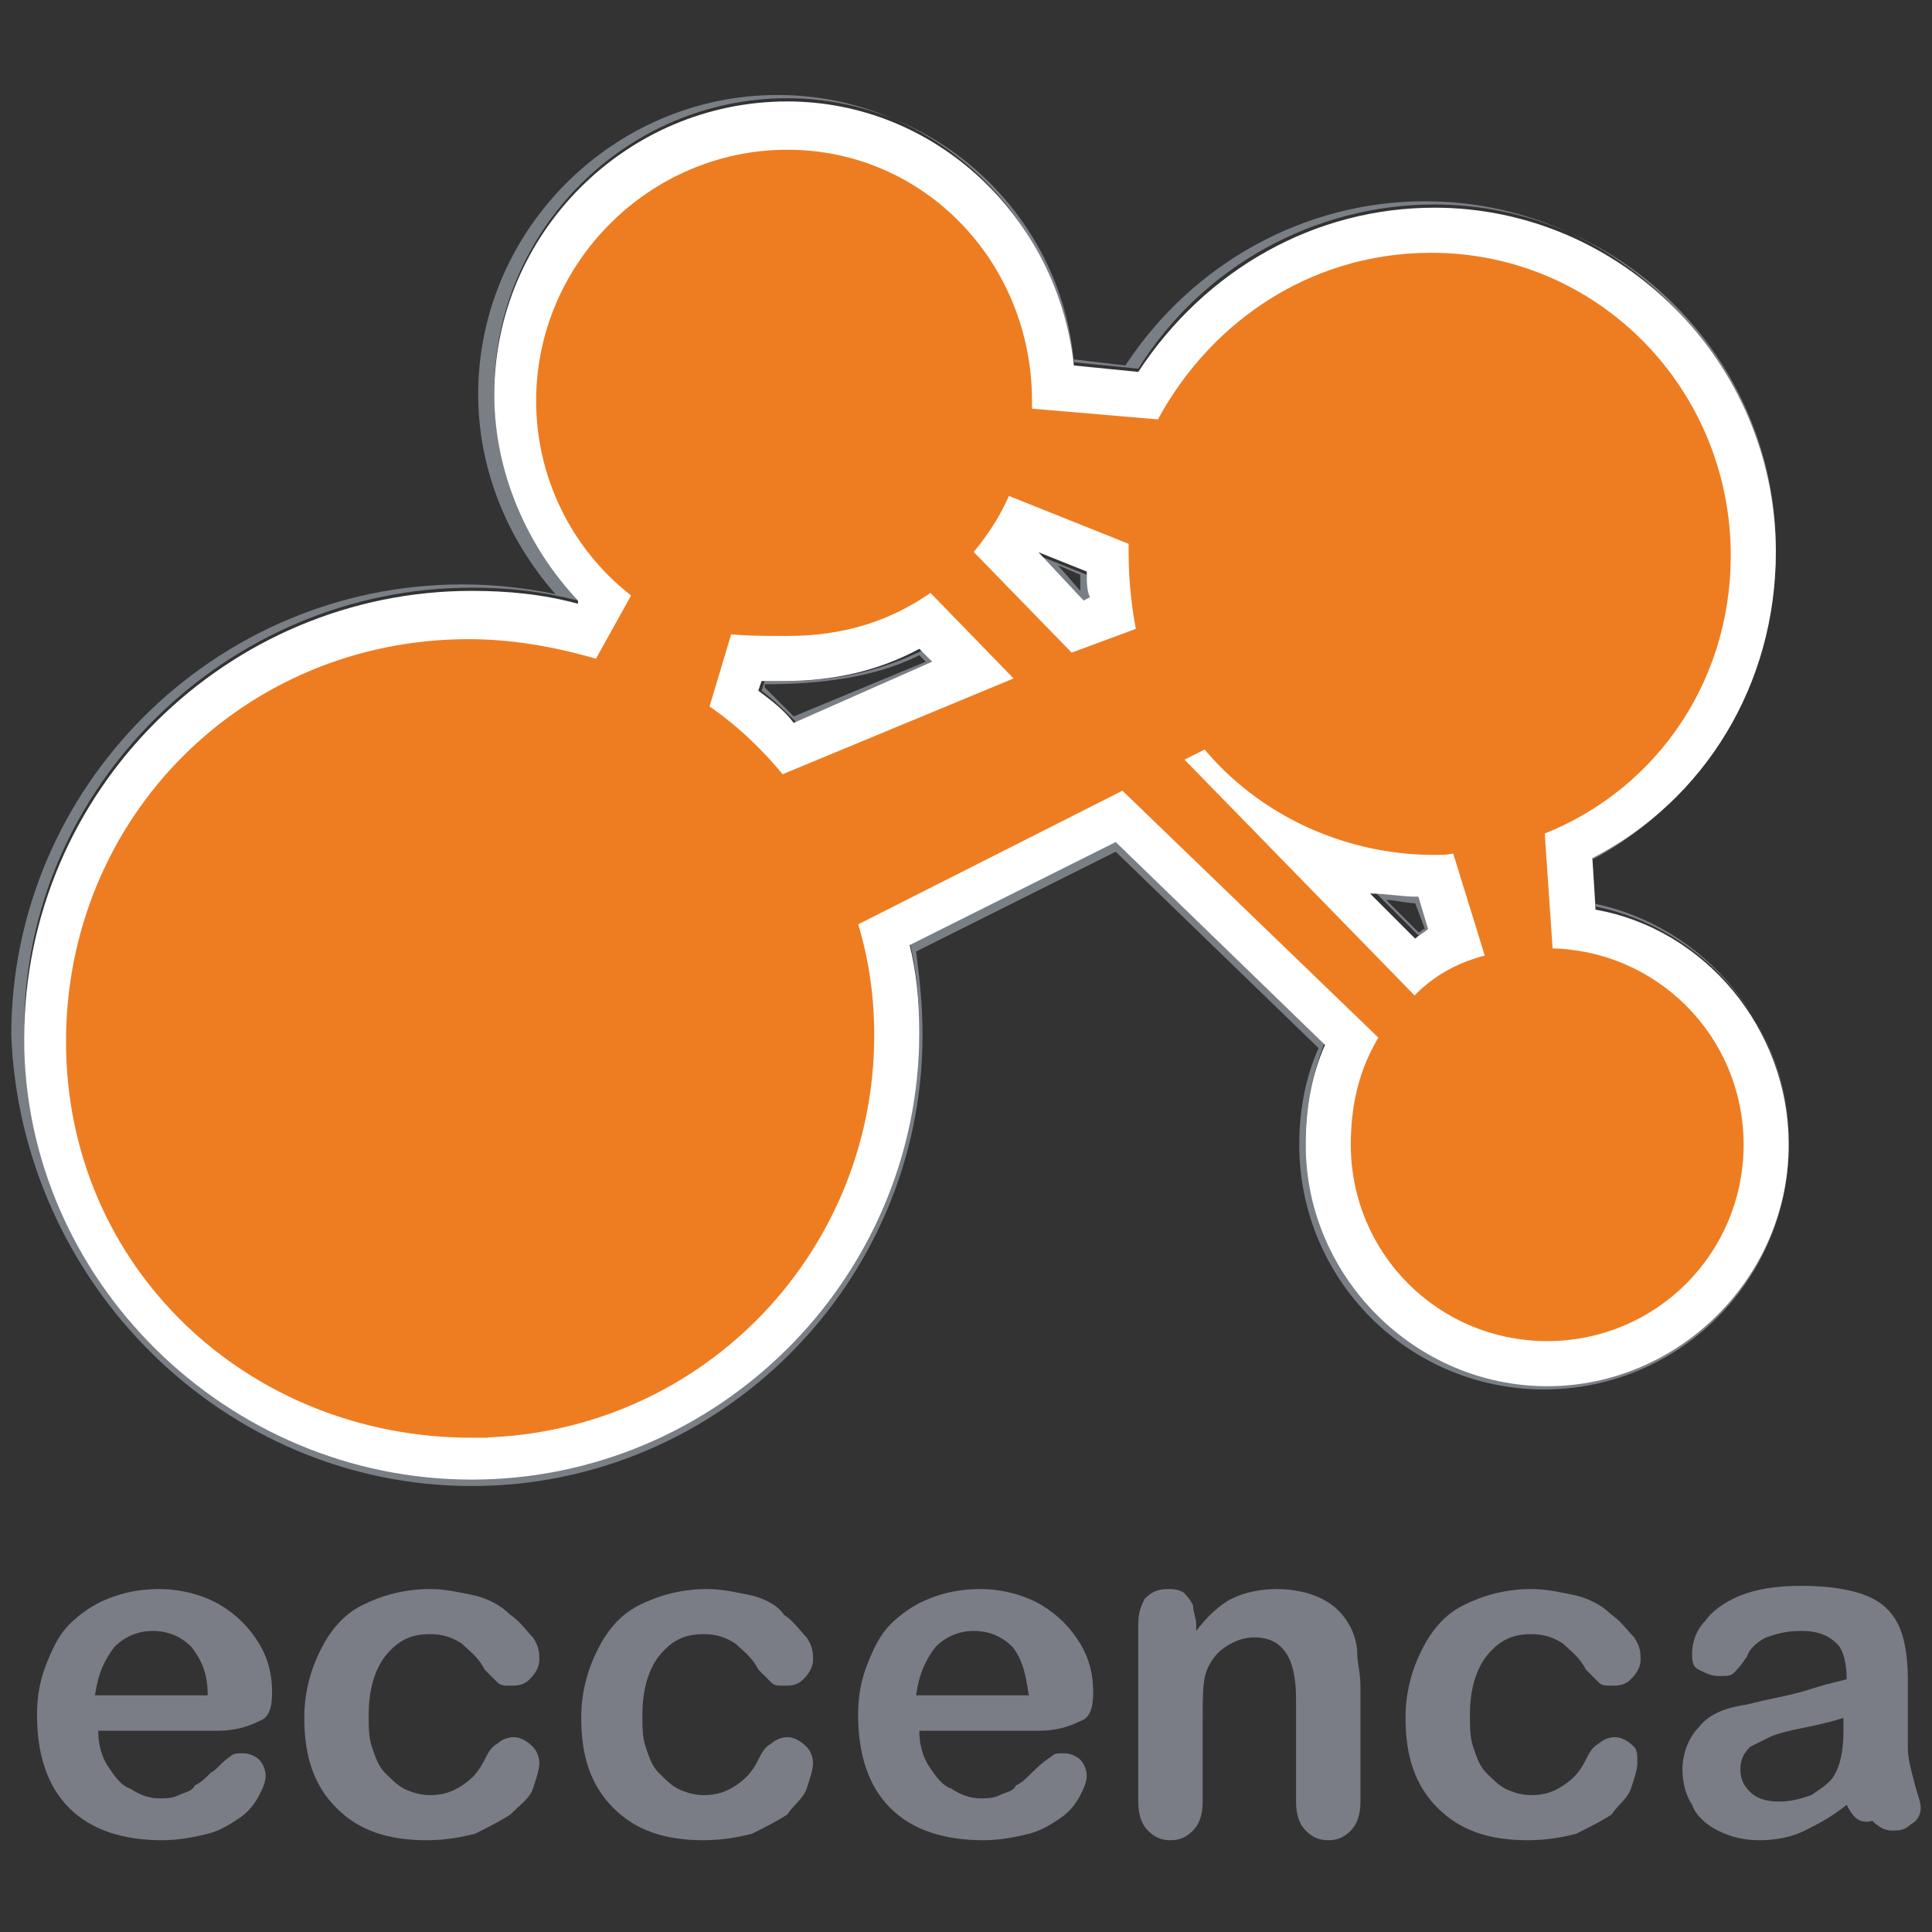 <?xml version="1.0" encoding="UTF-8" standalone="no"?>
<!-- Generator: Adobe Illustrator 23.0.2, SVG Export Plug-In . SVG Version: 6.00 Build 0)  -->

<svg
   xmlns:dc="http://purl.org/dc/elements/1.1/"
   xmlns:cc="http://creativecommons.org/ns#"
   xmlns:rdf="http://www.w3.org/1999/02/22-rdf-syntax-ns#"
   xmlns:svg="http://www.w3.org/2000/svg"
   xmlns="http://www.w3.org/2000/svg"
   xmlns:sodipodi="http://sodipodi.sourceforge.net/DTD/sodipodi-0.dtd"
   xmlns:inkscape="http://www.inkscape.org/namespaces/inkscape"
   version="1.1"
   id="Ebene_1"
   x="0px"
   y="0px"
   viewBox="0 0 60 60"
   xml:space="preserve"
   sodipodi:docname="eccenca_h.svg"
   width="60"
   height="60"
   inkscape:version="0.92.4 (5da689c313, 2019-01-14)"><rect x="0" y="0" width="60" height="60" fill="#333333" stroke="none"/><defs
   id="defs219" /><sodipodi:namedview
   pagecolor="#ffffff"
   bordercolor="#666666"
   borderopacity="1"
   objecttolerance="10"
   gridtolerance="10"
   guidetolerance="10"
   inkscape:pageopacity="0"
   inkscape:pageshadow="2"
   inkscape:window-width="1920"
   inkscape:window-height="1025"
   id="namedview217"
   showgrid="false"
   fit-margin-top="0"
   fit-margin-left="0"
   fit-margin-right="0"
   fit-margin-bottom="0"
   inkscape:zoom="1.18"
   inkscape:cx="-196.99831"
   inkscape:cy="57.1"
   inkscape:window-x="1920"
   inkscape:window-y="27"
   inkscape:window-maximized="1"
   inkscape:current-layer="Ebene_1" />
<style
   type="text/css"
   id="style2">
	.st0{fill:#7A7D86;}
	.st1{fill:none;}
	.st2{fill:#7A7F86;}
	.st3{fill:#FFFFFF;}
	.st4{fill:#EE7D21;stroke:#EE7D21;stroke-miterlimit:10;}
	.st5{fill:#EE7D21;}
</style>

<g
   id="g214"
   transform="translate(-62.75,-99.95)">
	<g
   id="g142">
		<path
   class="st0"
   d="m 69.5,153.7 h -3.7 c 0,0.4 0.1,0.8 0.3,1.1 0.2,0.3 0.4,0.6 0.7,0.7 0.3,0.2 0.6,0.3 0.9,0.3 0.2,0 0.4,0 0.6,-0.1 0.2,-0.1 0.4,-0.1 0.5,-0.3 0.2,-0.1 0.3,-0.2 0.5,-0.4 0.2,-0.1 0.3,-0.3 0.6,-0.5 0.1,-0.1 0.2,-0.1 0.4,-0.1 0.2,0 0.4,0.1 0.5,0.2 0.1,0.1 0.2,0.3 0.2,0.5 0,0.2 -0.1,0.4 -0.2,0.6 -0.1,0.2 -0.3,0.5 -0.6,0.7 -0.3,0.2 -0.6,0.4 -1,0.5 -0.4,0.1 -0.9,0.2 -1.4,0.2 -1.2,0 -2.2,-0.3 -2.9,-1 -0.7,-0.7 -1,-1.7 -1,-2.9 0,-0.6 0.1,-1.1 0.3,-1.6 0.2,-0.5 0.4,-0.9 0.7,-1.2 0.3,-0.3 0.7,-0.6 1.2,-0.8 0.5,-0.2 1,-0.3 1.6,-0.3 0.7,0 1.4,0.2 1.9,0.5 0.5,0.3 0.9,0.7 1.2,1.2 0.3,0.5 0.4,1 0.4,1.5 0,0.5 -0.1,0.8 -0.4,0.9 -0.4,0.2 -0.8,0.3 -1.3,0.3 m -3.8,-1.1 h 3.5 c 0,-0.7 -0.2,-1.1 -0.5,-1.5 -0.3,-0.3 -0.7,-0.5 -1.2,-0.5 -0.5,0 -0.9,0.2 -1.2,0.5 -0.3,0.4 -0.5,0.8 -0.6,1.5"
   id="path140"
   inkscape:connector-curvature="0"
   style="fill:#7a7d86" />
	</g>
	<g
   id="g146">
		<path
   class="st0"
   d="m 79.5,154.7 c 0,0.2 -0.1,0.5 -0.2,0.8 -0.1,0.3 -0.4,0.5 -0.7,0.8 -0.3,0.2 -0.7,0.4 -1.1,0.6 -0.4,0.1 -0.9,0.2 -1.5,0.2 -1.2,0 -2.1,-0.3 -2.8,-1 -0.7,-0.7 -1,-1.6 -1,-2.8 0,-0.8 0.2,-1.5 0.5,-2.1 0.3,-0.6 0.7,-1.1 1.3,-1.4 0.6,-0.3 1.3,-0.5 2.1,-0.5 0.5,0 0.9,0.1 1.4,0.2 0.4,0.1 0.8,0.3 1.1,0.6 0.3,0.2 0.5,0.5 0.7,0.7 0.2,0.3 0.2,0.5 0.2,0.7 0,0.2 -0.1,0.4 -0.3,0.6 -0.2,0.2 -0.4,0.2 -0.6,0.2 -0.2,0 -0.3,0 -0.4,-0.1 -0.1,-0.1 -0.2,-0.2 -0.4,-0.4 -0.2,-0.4 -0.5,-0.6 -0.7,-0.8 -0.3,-0.2 -0.6,-0.3 -1,-0.3 -0.6,0 -1,0.2 -1.4,0.7 -0.3,0.4 -0.5,1 -0.5,1.8 0,0.4 0,0.7 0.1,1 0.1,0.3 0.2,0.6 0.4,0.8 0.2,0.2 0.4,0.4 0.6,0.5 0.2,0.1 0.5,0.2 0.8,0.2 0.4,0 0.7,-0.1 1,-0.3 0.3,-0.2 0.5,-0.4 0.7,-0.8 0.1,-0.2 0.2,-0.4 0.4,-0.5 0.1,-0.1 0.3,-0.2 0.5,-0.2 0.2,0 0.4,0.1 0.6,0.3 0.1,0.1 0.2,0.3 0.2,0.5"
   id="path144"
   inkscape:connector-curvature="0"
   style="fill:#7a7d86" />
	</g>
	<g
   id="g150">
		<path
   class="st0"
   d="m 88,154.7 c 0,0.2 -0.1,0.5 -0.2,0.8 -0.1,0.3 -0.4,0.5 -0.6,0.8 -0.3,0.2 -0.7,0.4 -1.1,0.6 -0.4,0.1 -0.9,0.2 -1.5,0.2 -1.2,0 -2.1,-0.3 -2.8,-1 -0.7,-0.7 -1,-1.6 -1,-2.8 0,-0.8 0.2,-1.5 0.5,-2.1 0.3,-0.6 0.7,-1.1 1.3,-1.4 0.6,-0.3 1.3,-0.5 2.1,-0.5 0.5,0 0.9,0.1 1.4,0.2 0.4,0.1 0.8,0.3 1,0.6 0.3,0.2 0.5,0.5 0.7,0.7 0.2,0.3 0.2,0.5 0.2,0.7 0,0.2 -0.1,0.4 -0.3,0.6 -0.2,0.2 -0.4,0.2 -0.6,0.2 -0.2,0 -0.3,0 -0.4,-0.1 -0.1,-0.1 -0.2,-0.2 -0.4,-0.4 -0.2,-0.4 -0.5,-0.6 -0.7,-0.8 -0.3,-0.2 -0.6,-0.3 -1,-0.3 -0.6,0 -1,0.2 -1.4,0.7 -0.3,0.4 -0.5,1 -0.5,1.8 0,0.4 0,0.7 0.1,1 0.1,0.3 0.2,0.6 0.4,0.8 0.2,0.2 0.4,0.4 0.6,0.5 0.2,0.1 0.5,0.2 0.8,0.2 0.4,0 0.7,-0.1 1,-0.3 0.3,-0.2 0.5,-0.4 0.7,-0.8 0.1,-0.2 0.2,-0.4 0.4,-0.5 0.1,-0.1 0.3,-0.2 0.5,-0.2 0.2,0 0.4,0.1 0.6,0.3 0.1,0.1 0.2,0.3 0.2,0.5"
   id="path148"
   inkscape:connector-curvature="0"
   style="fill:#7a7d86" />
	</g>
	<g
   id="g154">
		<path
   class="st0"
   d="m 95,153.7 h -3.7 c 0,0.4 0.1,0.8 0.3,1.1 0.2,0.3 0.4,0.6 0.7,0.7 0.3,0.2 0.6,0.3 0.9,0.3 0.2,0 0.4,0 0.6,-0.1 0.2,-0.1 0.4,-0.1 0.5,-0.3 0.2,-0.1 0.3,-0.2 0.5,-0.4 0.1,-0.1 0.3,-0.3 0.6,-0.5 0.1,-0.1 0.2,-0.1 0.4,-0.1 0.2,0 0.4,0.1 0.5,0.2 0.1,0.1 0.2,0.3 0.2,0.5 0,0.2 -0.1,0.4 -0.2,0.6 -0.1,0.2 -0.3,0.5 -0.6,0.7 -0.3,0.2 -0.6,0.4 -1,0.5 -0.4,0.1 -0.9,0.2 -1.4,0.2 -1.2,0 -2.2,-0.3 -2.9,-1 -0.7,-0.7 -1,-1.7 -1,-2.9 0,-0.6 0.1,-1.1 0.3,-1.6 0.2,-0.5 0.4,-0.9 0.7,-1.2 0.3,-0.3 0.7,-0.6 1.2,-0.8 0.5,-0.2 1,-0.3 1.6,-0.3 0.7,0 1.4,0.2 1.9,0.5 0.5,0.3 0.9,0.7 1.2,1.2 0.3,0.5 0.4,1 0.4,1.5 0,0.5 -0.1,0.8 -0.4,0.9 -0.4,0.2 -0.8,0.3 -1.3,0.3 m -3.8,-1.1 h 3.5 c -0.1,-0.7 -0.2,-1.1 -0.5,-1.5 -0.3,-0.3 -0.7,-0.5 -1.2,-0.5 -0.5,0 -0.9,0.2 -1.2,0.5 -0.3,0.4 -0.5,0.8 -0.6,1.5"
   id="path152"
   inkscape:connector-curvature="0"
   style="fill:#7a7d86" />
	</g>
	<g
   id="g158">
		<path
   class="st0"
   d="m 99.9,150.4 v 0.2 c 0.3,-0.4 0.7,-0.8 1.1,-1 0.4,-0.2 0.9,-0.3 1.4,-0.3 0.5,0 1,0.1 1.4,0.3 0.4,0.2 0.7,0.5 0.9,0.9 0.1,0.2 0.2,0.5 0.2,0.8 0,0.3 0.1,0.6 0.1,1 v 3.6 c 0,0.4 -0.1,0.7 -0.3,0.9 -0.2,0.2 -0.4,0.3 -0.7,0.3 -0.3,0 -0.5,-0.1 -0.7,-0.3 -0.2,-0.2 -0.3,-0.5 -0.3,-0.9 v -3.2 c 0,-0.6 -0.1,-1.1 -0.3,-1.4 -0.2,-0.3 -0.5,-0.5 -1,-0.5 -0.3,0 -0.6,0.1 -0.9,0.3 -0.3,0.2 -0.5,0.5 -0.6,0.8 -0.1,0.3 -0.1,0.8 -0.1,1.6 v 2.4 c 0,0.4 -0.1,0.7 -0.3,0.9 -0.2,0.2 -0.4,0.3 -0.7,0.3 -0.3,0 -0.5,-0.1 -0.7,-0.3 -0.2,-0.2 -0.3,-0.5 -0.3,-0.9 v -5.5 c 0,-0.4 0.1,-0.6 0.2,-0.8 0.2,-0.2 0.4,-0.3 0.7,-0.3 0.2,0 0.3,0 0.5,0.1 0.1,0.1 0.2,0.2 0.3,0.4 0,0.2 0.1,0.4 0.1,0.6"
   id="path156"
   inkscape:connector-curvature="0"
   style="fill:#7a7d86" />
	</g>
	<g
   id="g162">
		<path
   class="st0"
   d="m 113.6,154.7 c 0,0.2 -0.1,0.5 -0.2,0.8 -0.1,0.3 -0.4,0.5 -0.6,0.8 -0.3,0.2 -0.7,0.4 -1.1,0.6 -0.4,0.1 -0.9,0.2 -1.5,0.2 -1.2,0 -2.1,-0.3 -2.8,-1 -0.7,-0.7 -1,-1.6 -1,-2.8 0,-0.8 0.2,-1.5 0.5,-2.1 0.3,-0.6 0.7,-1.1 1.3,-1.4 0.6,-0.3 1.3,-0.5 2.1,-0.5 0.5,0 0.9,0.1 1.4,0.2 0.4,0.1 0.8,0.3 1.1,0.6 0.3,0.2 0.5,0.5 0.7,0.7 0.2,0.3 0.2,0.5 0.2,0.7 0,0.2 -0.1,0.4 -0.3,0.6 -0.2,0.2 -0.4,0.2 -0.6,0.2 -0.2,0 -0.3,0 -0.4,-0.1 -0.1,-0.1 -0.2,-0.2 -0.4,-0.4 -0.2,-0.4 -0.5,-0.6 -0.7,-0.8 -0.3,-0.2 -0.6,-0.3 -1,-0.3 -0.6,0 -1,0.2 -1.4,0.7 -0.3,0.4 -0.5,1 -0.5,1.8 0,0.4 0,0.7 0.1,1 0.1,0.3 0.2,0.6 0.4,0.8 0.2,0.2 0.4,0.4 0.6,0.5 0.2,0.1 0.5,0.2 0.8,0.2 0.4,0 0.7,-0.1 1,-0.3 0.3,-0.2 0.5,-0.4 0.7,-0.8 0.1,-0.2 0.2,-0.4 0.4,-0.5 0.1,-0.1 0.3,-0.2 0.5,-0.2 0.2,0 0.4,0.1 0.6,0.3 0.1,0.1 0.1,0.3 0.1,0.5"
   id="path160"
   inkscape:connector-curvature="0"
   style="fill:#7a7d86" />
	</g>
	<g
   id="g166">
		<path
   class="st0"
   d="m 120.1,156 c -0.5,0.4 -0.9,0.6 -1.3,0.8 -0.4,0.2 -0.9,0.3 -1.4,0.3 -0.5,0 -0.9,-0.1 -1.3,-0.3 -0.4,-0.2 -0.7,-0.5 -0.8,-0.8 -0.2,-0.3 -0.3,-0.7 -0.3,-1.1 0,-0.5 0.2,-1 0.5,-1.3 0.3,-0.4 0.8,-0.6 1.4,-0.7 0.1,0 0.4,-0.1 0.9,-0.2 0.5,-0.1 0.9,-0.2 1.2,-0.3 0.3,-0.1 0.7,-0.2 1.1,-0.3 0,-0.5 -0.1,-0.9 -0.3,-1.1 -0.2,-0.2 -0.5,-0.4 -1.1,-0.4 -0.5,0 -0.8,0.1 -1.1,0.2 -0.2,0.1 -0.5,0.3 -0.6,0.6 -0.2,0.3 -0.3,0.4 -0.4,0.5 -0.1,0.1 -0.2,0.1 -0.5,0.1 -0.2,0 -0.4,-0.1 -0.6,-0.2 -0.2,-0.1 -0.2,-0.3 -0.2,-0.5 0,-0.3 0.1,-0.7 0.4,-1 0.2,-0.3 0.6,-0.6 1.1,-0.8 0.5,-0.2 1.1,-0.3 1.9,-0.3 0.8,0 1.5,0.1 2,0.3 0.5,0.2 0.8,0.5 1,0.9 0.2,0.4 0.3,1 0.3,1.7 0,0.5 0,0.8 0,1.1 0,0.3 0,0.7 0,1 0,0.4 0.1,0.7 0.2,1.1 0.1,0.4 0.2,0.6 0.2,0.8 0,0.2 -0.1,0.4 -0.3,0.5 -0.2,0.2 -0.4,0.2 -0.6,0.2 -0.2,0 -0.4,-0.1 -0.6,-0.3 -0.4,0.1 -0.6,-0.1 -0.8,-0.5 m -0.1,-2.7 c -0.3,0.1 -0.7,0.2 -1.2,0.3 -0.5,0.1 -0.9,0.2 -1.1,0.3 -0.2,0.1 -0.4,0.2 -0.6,0.3 -0.2,0.2 -0.3,0.4 -0.3,0.7 0,0.3 0.1,0.5 0.3,0.7 0.2,0.2 0.5,0.3 0.9,0.3 0.4,0 0.7,-0.1 1,-0.2 0.3,-0.2 0.6,-0.4 0.7,-0.6 0.2,-0.3 0.3,-0.8 0.3,-1.4 z"
   id="path164"
   inkscape:connector-curvature="0"
   style="fill:#7a7d86" />
	</g>
	<g
   id="g212">
		<g
   id="g210">
			<path
   class="st1"
   d="m 95.6,117.5 0.8,0.8 c 0,-0.2 0,-0.3 0,-0.5 z"
   id="path168"
   inkscape:connector-curvature="0"
   style="fill:none" />
			<path
   class="st1"
   d="m 86.6,121.3 v 0.1 c 0.3,0.3 0.6,0.6 0.9,0.9 l 4.1,-1.7 -0.2,-0.2 c -1.5,0.7 -3.1,0.9 -4.8,0.9 z"
   id="path170"
   inkscape:connector-curvature="0"
   style="fill:none" />
			<path
   class="st1"
   d="m 106.9,128.7 -0.3,-0.8 c -0.3,0 -0.6,0 -0.9,-0.1 l 1,1 c 0.1,0 0.2,0 0.2,-0.1 z"
   id="path172"
   inkscape:connector-curvature="0"
   style="fill:none" />
			<path
   class="st1"
   d="m 77.4,118 c 1,0 1.9,0.1 2.9,0.3 -1.5,-1.7 -2.4,-3.9 -2.4,-6.2 0,-5.1 4.2,-9.3 9.3,-9.3 4.7,0 8.5,3.6 9.1,8.2 l 1.7,0.2 c 2.1,-3.2 5.5,-5.1 9.3,-5.1 5.9,0 10.8,4.9 10.8,10.9 0,4.1 -2.2,7.8 -5.7,9.6 l 0.1,1.3 c 3.5,0.7 6.1,3.8 6.1,7.5 0,4.2 -3.4,7.6 -7.6,7.6 -4.2,0 -7.6,-3.4 -7.6,-7.6 0,-1.1 0.2,-2.1 0.6,-3 l -6.3,-6.1 -6.2,3.1 c 0.2,0.8 0.2,1.7 0.2,2.6 0,7.7 -6.3,14 -14,14 -7.7,0 -14,-6.3 -14,-14 -0.3,-7.7 6,-14 13.7,-14 z"
   id="path174"
   inkscape:connector-curvature="0"
   style="fill:none" />
			<path
   class="st2"
   d="m 96.6,118.6 c 0,-0.3 -0.1,-0.6 -0.1,-0.8 l -1.5,-0.6 1.4,1.5 z m -1,-1.1 0.7,0.3 c 0,0.2 0,0.3 0,0.5 z"
   id="path176"
   inkscape:connector-curvature="0"
   style="fill:#7a7f86" />
			<path
   class="st2"
   d="m 87.2,121.1 c -0.2,0 -0.5,0 -0.7,0 l -0.1,0.3 c 0.4,0.3 0.7,0.6 1.1,1 l 4.4,-1.9 -0.4,-0.4 c -1.4,0.7 -2.8,1 -4.3,1 z m 0.2,1.1 c -0.3,-0.3 -0.6,-0.6 -0.9,-0.9 v -0.1 c 1.7,0 3.4,-0.2 4.8,-0.9 l 0.2,0.2 z"
   id="path178"
   inkscape:connector-curvature="0"
   style="fill:#7a7f86" />
			<path
   class="st2"
   d="m 77.4,146.1 c 7.7,0 14,-6.3 14,-14 0,-1 -0.1,-1.8 -0.2,-2.6 l 6.2,-3.1 6.3,6.1 c -0.4,0.9 -0.6,1.9 -0.6,3 0,4.2 3.4,7.6 7.6,7.6 4.2,0 7.6,-3.4 7.6,-7.6 0,-3.7 -2.6,-6.8 -6.1,-7.5 l -0.1,-1.3 c 3.5,-1.8 5.7,-5.5 5.7,-9.6 0,-6 -4.8,-10.9 -10.8,-10.9 -3.7,0 -7.2,1.9 -9.3,5.1 L 96,111.1 c -0.5,-4.6 -4.4,-8.2 -9.1,-8.2 -5.1,0 -9.3,4.2 -9.3,9.3 0,2.3 0.9,4.5 2.4,6.2 -1,-0.2 -1.9,-0.3 -2.9,-0.3 -7.7,0 -14,6.3 -14,14 0.3,7.7 6.6,14 14.3,14 z m 0,-27.9 c 1.1,0 2.1,0.1 3.3,0.4 v -0.1 c -1.7,-1.7 -2.6,-4 -2.6,-6.4 0,-5 4.1,-9.1 9.1,-9.1 4.6,0 8.5,3.6 8.9,8.2 l 2,0.2 c 2,-3.2 5.5,-5.1 9.2,-5.1 5.8,0 10.6,4.8 10.6,10.7 0,4.1 -2.2,7.7 -5.7,9.5 l 0.1,1.6 c 3.4,0.7 6,3.7 6,7.3 0,4.1 -3.4,7.5 -7.5,7.5 -4.1,0 -7.5,-3.4 -7.5,-7.5 0,-1.1 0.2,-2.1 0.6,-3.1 L 97.4,126 91,129.2 c 0.2,0.8 0.3,1.7 0.3,2.7 0,7.6 -6.2,13.9 -13.9,13.9 -7.6,0 -13.9,-6.2 -13.9,-13.9 0,-7.5 6.3,-13.7 13.9,-13.7 z"
   id="path180"
   inkscape:connector-curvature="0"
   style="fill:#7a7f86" />
			<path
   class="st2"
   d="m 107.2,128.8 -0.3,-1 c -0.5,0 -1,-0.1 -1.5,-0.2 l 1.4,1.4 c 0.1,0 0.2,-0.1 0.4,-0.2 z m -0.5,-0.8 0.3,0.8 c -0.1,0 -0.1,0.1 -0.2,0.1 l -1,-1 c 0.3,0 0.6,0.1 0.9,0.1 z"
   id="path182"
   inkscape:connector-curvature="0"
   style="fill:#7a7f86" />
			<path
   class="st3"
   d="m 106.6,131.6 c 0.7,-0.9 1.6,-1.5 2.8,-1.6 l -1.3,-4.2 c -0.3,0.2 -0.6,0.2 -0.9,0.2 -2.8,0 -5.3,-1.3 -7,-3.4 l -1.6,0.9 z m 0.2,-3.8 0.3,1 c -0.1,0.1 -0.3,0.2 -0.4,0.3 l -1.4,-1.4 c 0.5,0 1,0.1 1.5,0.1 z"
   id="path184"
   inkscape:connector-curvature="0"
   style="fill:#ffffff" />
			<path
   class="st3"
   d="m 95.9,120.8 2.7,-1 c -0.1,-0.9 -0.3,-1.8 -0.3,-2.7 v -0.6 l -4.4,-1.8 c -0.3,0.9 -0.9,1.8 -1.5,2.4 z m 0.6,-3.1 c 0,0.3 0,0.6 0.1,0.8 l -0.2,0.1 -1.4,-1.5 z"
   id="path186"
   inkscape:connector-curvature="0"
   style="fill:#ffffff" />
			<path
   class="st3"
   d="m 87.2,119.3 c -0.7,0 -1.5,0 -2.1,-0.1 l -0.9,3 c 1,0.7 1.9,1.6 2.7,2.5 l 8.2,-3.4 -3.4,-3.4 c -1.4,0.9 -2.9,1.4 -4.5,1.4 z m 0.2,3.1 c -0.3,-0.4 -0.7,-0.7 -1.1,-1 l 0.1,-0.3 c 0.3,0 0.5,0 0.7,0 1.5,0 2.9,-0.3 4.2,-1 l 0.4,0.4 z"
   id="path188"
   inkscape:connector-curvature="0"
   style="fill:#ffffff" />
			<path
   class="st3"
   d="m 77.4,145.9 c 7.6,0 13.9,-6.2 13.9,-13.9 0,-1 -0.1,-1.9 -0.3,-2.7 l 6.4,-3.2 6.5,6.3 c -0.4,0.9 -0.6,1.9 -0.6,3.1 0,4.1 3.4,7.5 7.5,7.5 4.1,0 7.5,-3.4 7.5,-7.5 0,-3.6 -2.6,-6.7 -6,-7.3 l -0.1,-1.6 c 3.5,-1.8 5.7,-5.4 5.7,-9.5 0,-5.9 -4.8,-10.7 -10.6,-10.7 -3.7,0 -7.1,1.9 -9.2,5.1 l -2,-0.2 c -0.5,-4.6 -4.3,-8.2 -8.9,-8.2 -5,0 -9.1,4.1 -9.1,9.1 0,2.4 1,4.7 2.6,6.4 v 0.1 c -1.1,-0.3 -2.2,-0.4 -3.3,-0.4 -7.6,0 -13.9,6.2 -13.9,13.9 0,7.5 6.3,13.7 13.9,13.7 z m 0,-25.9 c 1.5,0 2.8,0.3 4.2,0.7 l 1.5,-2.7 c -1.9,-1.3 -3.1,-3.6 -3.1,-5.9 0,-4 3.3,-7.3 7.3,-7.3 4,0 7.1,3.3 7.1,7.3 v 0.7 l 4.7,0.4 c 1.5,-3 4.5,-5.2 8.2,-5.2 4.9,0 8.8,4 8.8,8.9 0,3.9 -2.4,7.1 -5.8,8.3 l 0.3,4.4 h 0.3 c 3.1,0 5.6,2.5 5.6,5.6 0,3.1 -2.5,5.6 -5.6,5.6 -3.1,0 -5.6,-2.5 -5.6,-5.6 0,-1.3 0.3,-2.4 1,-3.4 l -8.5,-8.2 -8.9,4.5 c 0.4,1.2 0.6,2.4 0.6,3.7 0,6.7 -5.3,12 -12,12 -6.7,0 -12,-5.4 -12,-12 0,-6.6 5.2,-11.8 11.9,-11.8 z"
   id="path190"
   inkscape:connector-curvature="0"
   style="fill:#ffffff" />
			<path
   class="st4"
   d="m 100.7,120 v 0 l 1.1,1.3 c 1.3,1.7 3.3,2.7 5.5,2.6 0,0 0,0 0,0 l 2,-1 0.2,0.6 h 0.1 c 2.7,-0.9 4.4,-3.5 4.4,-6.4 0,-3.8 -3,-6.9 -6.8,-6.9 -2.7,0 -5.1,1.6 -6.4,4.1 l -0.5,1.1 v 1.8 c 0,0.7 0.1,1.5 0.3,2.4 z"
   id="path192"
   inkscape:connector-curvature="0"
   style="fill:#ee7d21;stroke:#ee7d21;stroke-miterlimit:10" />
			<path
   class="st5"
   d="m 108.2,132.9 -0.6,0.7 c -0.3,0.5 -0.4,1.1 -0.4,1.9 0,2 1.6,3.6 3.6,3.6 2,0 3.6,-1.6 3.6,-3.6 0,-2 -1.6,-3.6 -3.6,-3.6 l -1.1,0.1 c -0.6,0 -1.1,0.3 -1.5,0.9 z"
   id="path194"
   inkscape:connector-curvature="0"
   style="fill:#ee7d21" />
			<path
   class="st5"
   d="m 84.2,116.5 0.9,0.6 0.5,0.1 c 0.4,0.1 1,0.1 1.6,0.1 1.3,0 2.3,-0.3 3.2,-1 l 0.6,-0.6 c 0.4,-0.4 0.8,-1.1 1,-1.6 l 0.3,-1 v -0.9 c 0,-3 -2.3,-5.3 -5.1,-5.3 -2.9,0 -5.3,2.4 -5.3,5.3 0,1.7 0.9,3.3 2.3,4.3 z"
   id="path196"
   inkscape:connector-curvature="0"
   style="fill:#ee7d21" />
			<path
   class="st4"
   d="m 77.4,142.1 c 5.6,0 10,-4.4 10,-10 0,-1.2 -0.1,-2.1 -0.5,-3 l -0.6,-1.7 3.9,-1.9 -3.9,1.6 -0.9,-1.1 c -0.7,-0.9 -1.5,-1.6 -2.3,-2.2 l -1,-0.7 -1.2,-0.4 c -1.3,-0.4 -2.4,-0.6 -3.5,-0.6 -5.6,0 -10,4.4 -10,10 0,5.6 4.4,10 10,10 z"
   id="path198"
   inkscape:connector-curvature="0"
   style="fill:#ee7d21;stroke:#ee7d21;stroke-miterlimit:10" />
			<path
   class="st5"
   d="m 108,132.8 -0.6,0.7 c -0.3,0.6 -0.4,1.2 -0.4,1.9 0,2.1 1.7,3.8 3.8,3.8 2.1,0 3.8,-1.7 3.8,-3.8 0,-2.1 -1.7,-3.8 -3.8,-3.8 l -1.1,0.1 c -0.7,0.2 -1.2,0.5 -1.7,1.1 z m 2.8,-1 c 2,0 3.6,1.6 3.6,3.6 0,2 -1.6,3.6 -3.6,3.6 -2,0 -3.6,-1.6 -3.6,-3.6 0,-0.8 0.1,-1.3 0.4,-1.9 l 0.6,-0.7 c 0.5,-0.6 0.9,-0.9 1.5,-0.9 z"
   id="path200"
   inkscape:connector-curvature="0"
   style="fill:#ee7d21" />
			<path
   class="st5"
   d="m 84.1,116.6 0.9,0.6 0.5,0.1 c 0.4,0.1 1,0.1 1.6,0.1 1.3,0 2.4,-0.3 3.3,-1.1 l 0.6,-0.6 c 0.4,-0.5 0.9,-1.1 1,-1.7 l 0.3,-1 v -0.9 c 0,-3.1 -2.3,-5.4 -5.3,-5.4 -3,0 -5.4,2.4 -5.4,5.4 0.2,1.8 1,3.5 2.5,4.5 z m 3.1,-9.7 c 2.9,0 5.1,2.3 5.1,5.3 v 0.9 l -0.3,1 c -0.2,0.5 -0.6,1.2 -1,1.6 l -0.6,0.6 c -0.9,0.7 -1.9,1 -3.2,1 -0.6,0 -1.2,0 -1.6,-0.1 l -0.5,-0.1 -0.9,-0.6 c -1.4,-1 -2.3,-2.6 -2.3,-4.3 0,-2.9 2.4,-5.3 5.3,-5.3 z"
   id="path202"
   inkscape:connector-curvature="0"
   style="fill:#ee7d21" />
			<path
   class="st5"
   d="m 77.4,142.3 c 5.6,0 10.2,-4.6 10.2,-10.2 0,-1.2 -0.1,-2.2 -0.5,-3.1 l -0.6,-1.5 8.2,-4.1 -8.4,3.5 -0.9,-1 c -0.7,-0.9 -1.5,-1.6 -2.3,-2.2 l -1,-0.7 -1.2,-0.4 c -1.4,-0.4 -2.5,-0.6 -3.6,-0.6 -5.7,0 -10.2,4.5 -10.2,10.2 0.1,5.6 4.6,10.1 10.3,10.1 z m 0,-20.3 c 1.1,0 2.2,0.2 3.5,0.6 l 1.2,0.4 1,0.7 c 0.8,0.6 1.6,1.3 2.3,2.2 l 0.9,1.1 3.9,-1.6 -3.9,1.9 0.6,1.7 c 0.3,0.9 0.5,1.8 0.5,3 0,5.6 -4.4,10 -10,10 -5.6,0 -10,-4.4 -10,-10 0,-5.6 4.4,-10 10,-10 z"
   id="path204"
   inkscape:connector-curvature="0"
   style="fill:#ee7d21" />
			<path
   class="st5"
   d="m 100.6,120.3 0.2,-0.1 1,1.2 c 1.4,1.8 3.4,2.7 5.6,2.7 0,0 0,0 0,0 l 1.8,-0.9 0.2,0.5 0.2,-0.1 c 2.7,-0.9 4.6,-3.6 4.6,-6.6 0,-3.9 -3.1,-7.1 -6.9,-7.1 -2.7,0 -5.2,1.6 -6.5,4.2 l -0.5,1.1 v 1.8 c 0,0.7 0.1,1.5 0.3,2.4 z m -0.3,-5 0.5,-1.1 c 1.3,-2.5 3.7,-4.1 6.4,-4.1 3.7,0 6.8,3.1 6.8,6.9 0,2.9 -1.8,5.5 -4.4,6.4 h -0.1 l -0.2,-0.6 -2,1 c 0,0 0,0 0,0 -2.1,0 -4.2,-0.9 -5.5,-2.6 l -1,-1.3 h -0.1 l -0.1,-0.6 c -0.1,-0.8 -0.3,-1.6 -0.3,-2.4 z"
   id="path206"
   inkscape:connector-curvature="0"
   style="fill:#ee7d21" />
			<path
   class="st4"
   d="m 77.4,144.1 c 6.7,0 12,-5.4 12,-12 0,-1.3 -0.2,-2.5 -0.6,-3.7 l 8.9,-4.5 8.5,8.2 c -0.7,1 -1,2.1 -1,3.4 0,3.1 2.5,5.6 5.6,5.6 3.1,0 5.6,-2.5 5.6,-5.6 0,-3.1 -2.5,-5.6 -5.6,-5.6 h -0.3 l -0.3,-4.4 c 3.4,-1.2 5.8,-4.4 5.8,-8.3 0,-4.9 -3.9,-8.9 -8.8,-8.9 -3.7,0 -6.7,2.2 -8.2,5.2 l -4.7,-0.4 v -0.7 c 0,-4 -3.1,-7.3 -7.1,-7.3 -4,0 -7.3,3.3 -7.3,7.3 0,2.4 1.2,4.6 3.1,5.9 l -1.5,2.7 c -1.3,-0.4 -2.7,-0.7 -4.2,-0.7 -6.7,0 -12,5.3 -12,12 0,6.7 5.4,11.8 12.1,11.8 z m 33.4,-12.4 c 2.1,0 3.8,1.7 3.8,3.8 0,2.1 -1.7,3.8 -3.8,3.8 -2.1,0 -3.8,-1.7 -3.8,-3.8 0,-0.8 0.1,-1.4 0.4,-1.9 l 0.6,-0.7 c 0.5,-0.6 1,-0.9 1.7,-1 z m -10.6,-16.4 0.5,-1.1 c 1.3,-2.6 3.8,-4.2 6.5,-4.2 3.8,0 6.9,3.2 6.9,7.1 0,3 -1.8,5.6 -4.6,6.6 l -0.2,0.1 -0.2,-0.5 -1.8,0.9 c 0,0 0,0 0,0 -2.2,0 -4.3,-1 -5.6,-2.7 l -1,-1.2 -0.2,0.1 -0.1,-0.9 c -0.1,-0.8 -0.3,-1.6 -0.3,-2.4 v -1.8 z m 0.1,7.3 c 1.6,2.1 4.2,3.4 7,3.4 0.3,0 0.6,0 0.9,-0.2 l 1.3,4.2 c -1.2,0.2 -2.1,0.7 -2.8,1.6 l -8,-8.2 z m -2,-6.1 v 0.6 c 0,0.9 0.1,1.8 0.3,2.7 l -2.7,1 -3.6,-3.7 c 0.6,-0.6 1.2,-1.5 1.5,-2.4 z m -3.2,4.7 -8.2,3.4 c -0.7,-0.9 -1.6,-1.8 -2.7,-2.5 l 0.9,-3 c 0.6,0.1 1.3,0.1 2.1,0.1 1.6,0 3.1,-0.4 4.5,-1.5 z m -13.3,-9 c 0,-3 2.4,-5.4 5.4,-5.4 3,0 5.3,2.4 5.3,5.4 v 0.9 l -0.3,1 c -0.2,0.6 -0.6,1.2 -1,1.7 l -0.6,0.6 c -1,0.7 -2,1.1 -3.3,1.1 -0.6,0 -1.3,0 -1.6,-0.1 l -0.5,-0.1 -0.9,-0.6 c -1.7,-1.1 -2.5,-2.8 -2.5,-4.5 z m -4.4,9.7 c 1.1,0 2.2,0.2 3.6,0.6 l 1.2,0.4 1,0.7 c 0.8,0.6 1.6,1.3 2.3,2.2 l 0.9,1 8.4,-3.5 -8.2,4.1 0.6,1.5 c 0.3,0.9 0.5,1.8 0.5,3.1 0,5.6 -4.6,10.2 -10.2,10.2 -5.7,0 -10.2,-4.5 -10.2,-10.2 -0.1,-5.7 4.4,-10.1 10.1,-10.1 z"
   id="path208"
   inkscape:connector-curvature="0"
   style="fill:#ee7d21;stroke:#ee7d21;stroke-miterlimit:10" />
		</g>
	</g>
</g>
</svg>